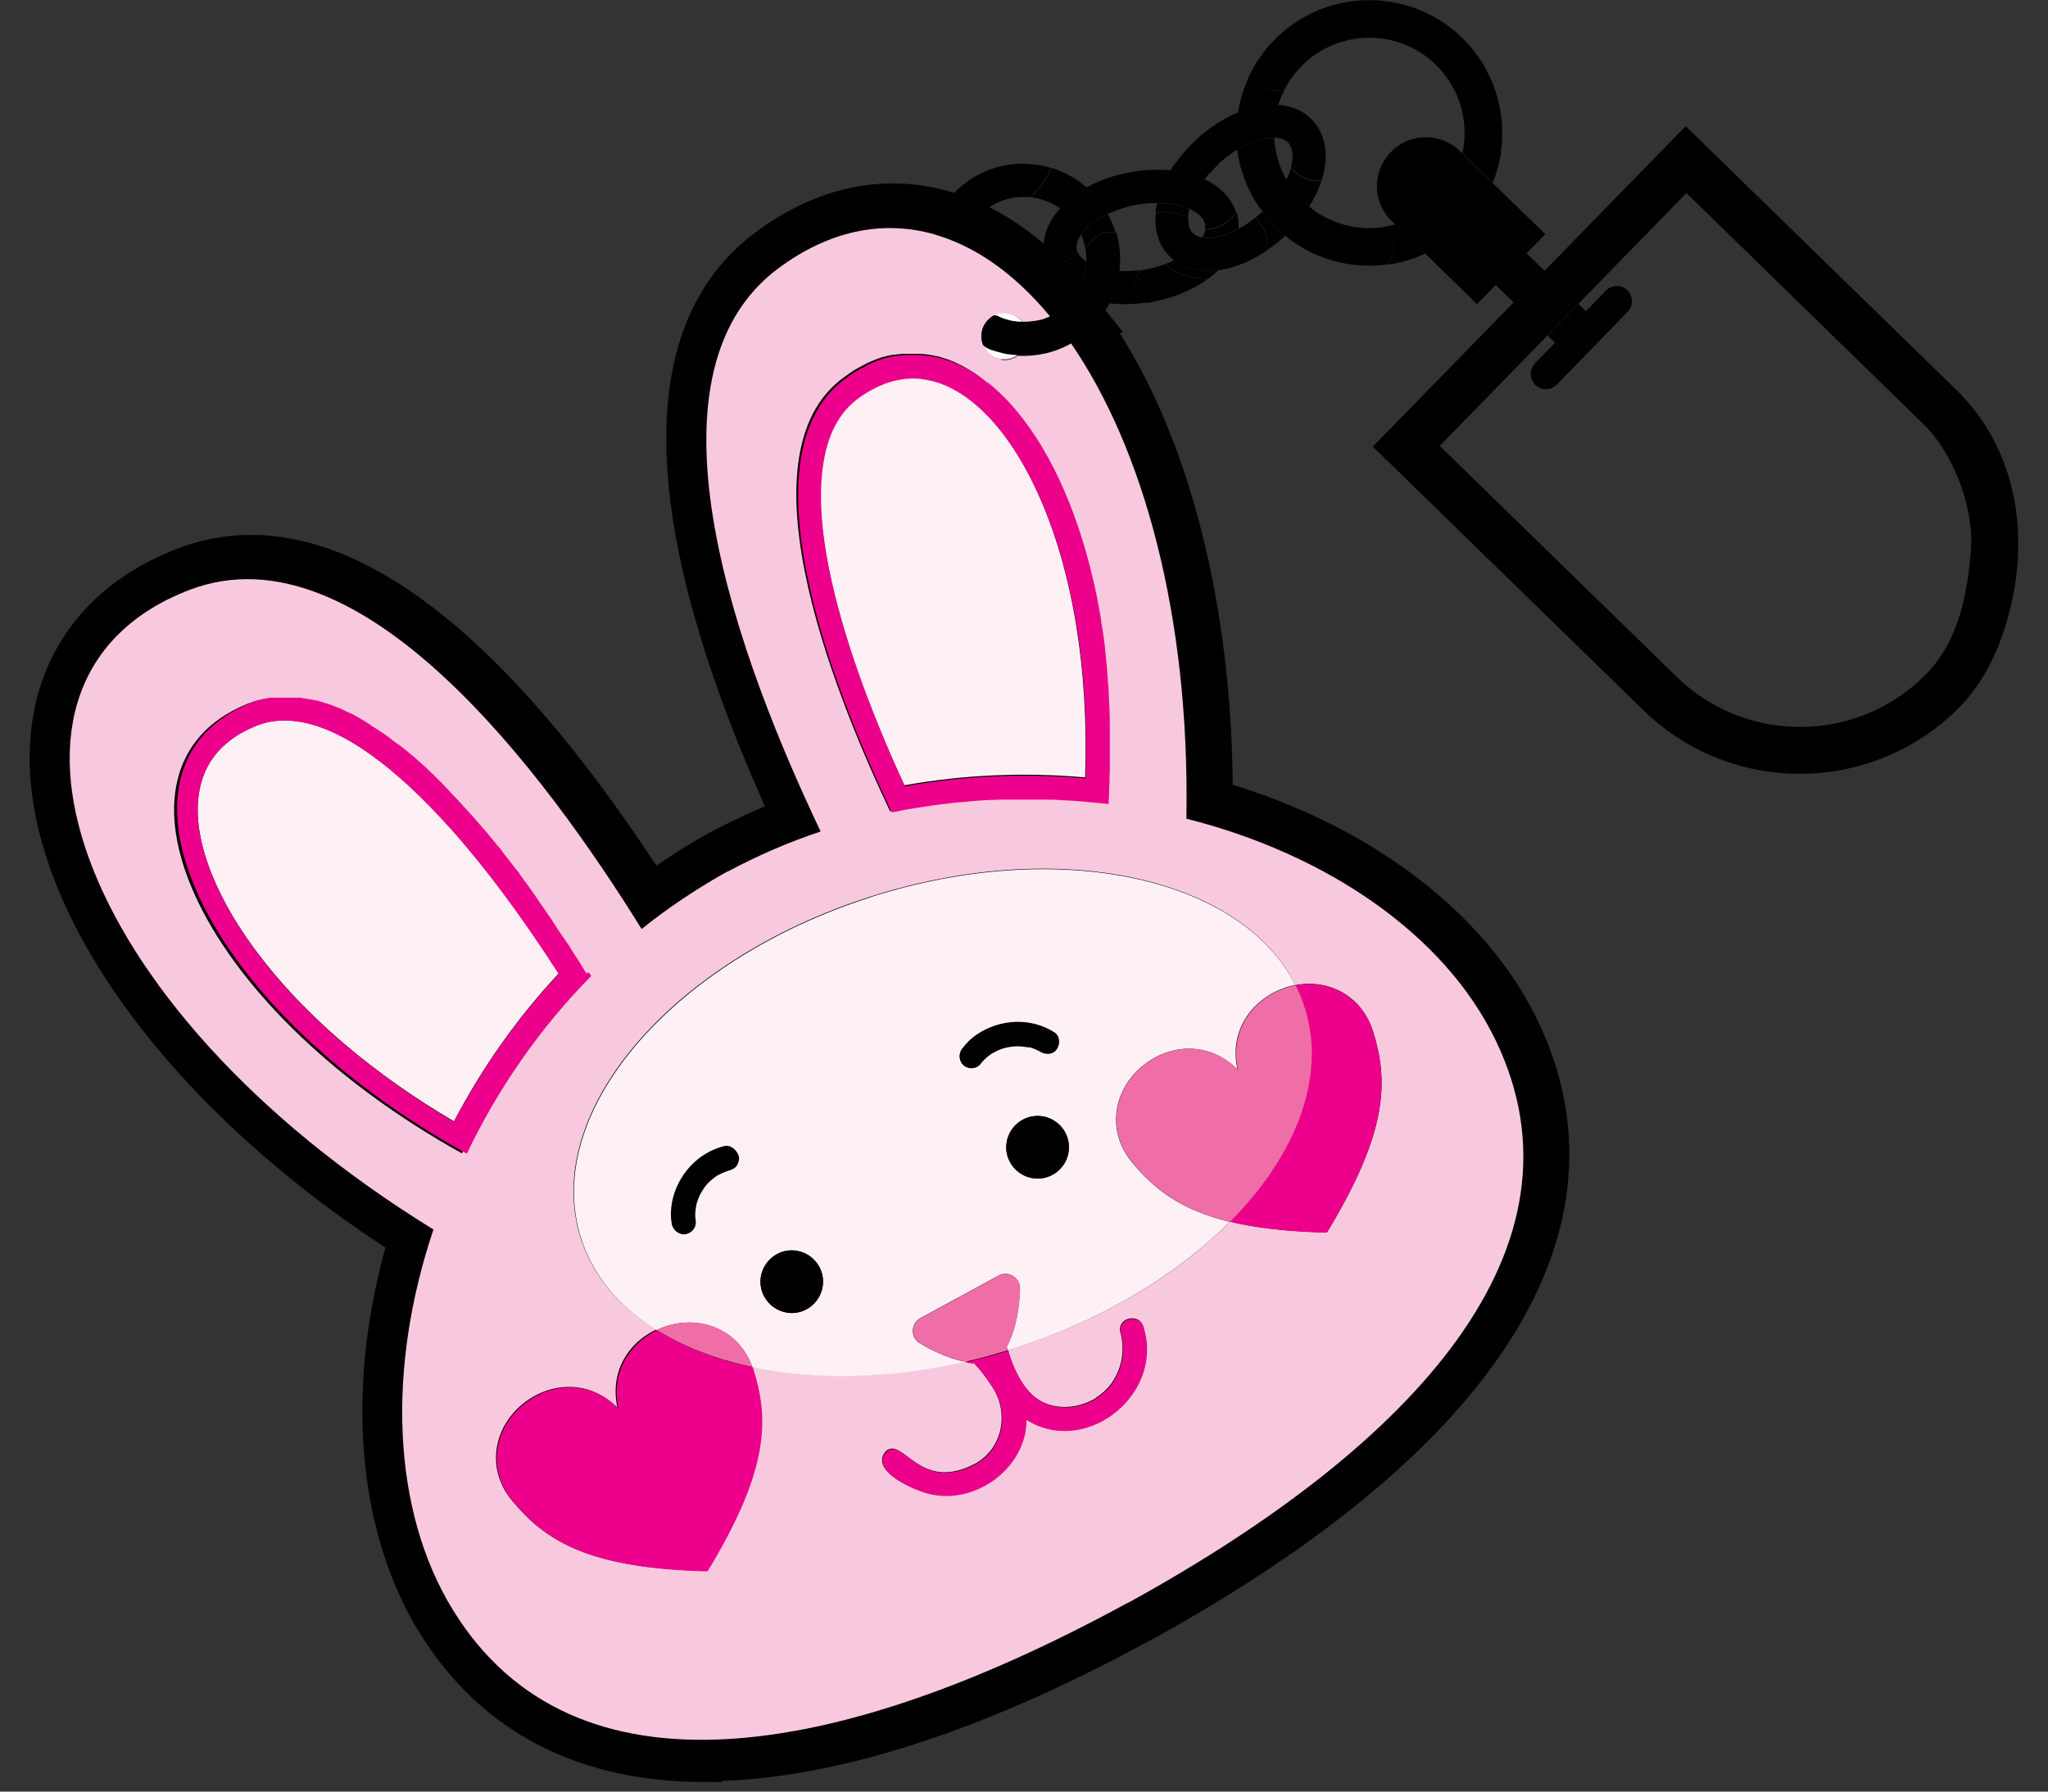 <svg width="48" height="42" viewBox="0 0 48 42" fill="none" xmlns="http://www.w3.org/2000/svg">
<rect x="0" y="0" width="48" height="42" fill="#333333" stroke="none"/>
<g clip-path="url(#clip0_12215_734)">
<path d="M35.133 24.383C33.941 21.9 31.18 20.014 27.881 19.18C27.968 14.394 26.857 10.476 25.178 8.039C25.172 8.039 25.167 8.045 25.161 8.051C25.022 7.86 24.837 7.622 24.675 7.431C24.686 7.431 24.698 7.42 24.704 7.42C24.073 6.656 23.378 6.083 22.643 5.736C22.406 5.62 22.157 5.533 21.914 5.464C20.756 5.157 19.529 5.388 18.337 6.268C14.876 8.82 17.469 15.604 19.315 19.481C18.58 19.724 17.857 20.037 17.162 20.407C17.151 20.413 17.139 20.419 17.122 20.425C17.099 20.436 17.07 20.453 17.047 20.465C16.364 20.853 15.715 21.287 15.119 21.767C12.856 18.121 8.539 12.287 4.528 13.815C-0.826 15.858 1.669 23.533 10.24 28.811C9.152 32.046 9.251 35.391 10.703 37.741C13.522 42.308 19.692 41.266 26.428 37.608C26.446 37.596 26.463 37.585 26.486 37.579C26.503 37.568 26.521 37.556 26.544 37.55C33.258 33.852 37.465 29.222 35.139 24.383H35.133ZM26.023 16.165C26.023 16.165 26.023 16.182 26.023 16.188C26.023 16.252 26.029 16.321 26.035 16.385C26.012 16.24 25.994 16.096 25.971 15.945C25.983 15.951 25.994 15.962 26.006 15.968C26.006 16.032 26.017 16.101 26.023 16.165Z" fill="black"/>
<path d="M16.52 41.486C13.655 41.486 11.461 40.363 10.078 38.123C8.643 35.796 8.388 32.468 9.372 29.123C4.007 25.668 0.662 20.934 1.009 17.23C1.188 15.32 2.346 13.867 4.262 13.132C8.301 11.587 12.422 16.24 15.304 20.702C15.75 20.384 16.207 20.089 16.682 19.823L16.757 19.782C16.757 19.782 16.798 19.759 16.821 19.747C17.301 19.493 17.805 19.261 18.314 19.053C16.109 14.214 14.419 8.236 17.897 5.666C19.228 4.682 20.675 4.364 22.093 4.746C22.377 4.821 22.666 4.931 22.95 5.064C23.777 5.458 24.559 6.089 25.259 6.945L25.369 7.078L25.387 7.067L25.52 7.258L25.855 7.669L25.815 7.686C27.591 10.302 28.599 14.255 28.604 18.613C31.938 19.585 34.595 21.594 35.781 24.053C38.038 28.753 34.878 33.765 26.88 38.169L26.758 38.233C22.788 40.392 19.327 41.468 16.514 41.468L16.52 41.486ZM5.888 14.29C5.518 14.29 5.147 14.353 4.783 14.492C3.365 15.03 2.583 16.003 2.456 17.369C2.103 21.131 6.438 25.622 10.617 28.197L11.108 28.498L10.923 29.048C9.876 32.162 10.026 35.276 11.317 37.365C12.926 39.969 16.786 42.018 26.075 36.971L26.185 36.913C35.44 31.814 35.798 27.456 34.473 24.701C33.408 22.491 30.879 20.691 27.701 19.886L27.14 19.747L27.152 19.169C27.227 15.054 26.382 11.326 24.825 8.832L24.565 8.479C24.455 8.328 24.298 8.126 24.102 7.889L23.708 7.402C23.268 6.957 22.805 6.615 22.325 6.39C22.122 6.297 21.92 6.216 21.717 6.164C20.727 5.898 19.732 6.135 18.76 6.853C15.756 9.069 18.221 15.522 19.963 19.169L20.317 19.909L19.535 20.17C18.829 20.407 18.14 20.702 17.492 21.049L17.382 21.107C16.751 21.46 16.132 21.877 15.565 22.34L14.928 22.855L14.494 22.161C12.584 19.087 9.094 14.307 5.882 14.307L5.888 14.29ZM25.612 16.576L25.583 16.553L25.647 16.454L25.323 16.489L25.033 14.463L26.712 15.557L26.77 16.344L25.699 16.448L25.618 16.57L25.612 16.576Z" fill="black" stroke="black" stroke-width="0.579" stroke-miterlimit="10"/>
<path d="M36.995 7.124L36.272 7.866L36.446 8.036L37.169 7.294L36.995 7.124Z" fill="black"/>
<path d="M35.778 5.937L35.055 6.679L35.482 7.095L36.205 6.353L35.778 5.937Z" fill="black"/>
<path d="M35.978 8.52C35.839 8.658 35.845 8.884 35.984 9.023C36.123 9.162 36.348 9.156 36.487 9.017L38.148 7.31C38.287 7.171 38.281 6.945 38.142 6.806C38.004 6.668 37.778 6.673 37.639 6.812L37.17 7.293L36.447 8.033L35.978 8.514V8.52Z" fill="black"/>
<path d="M23.482 8.421C23.291 8.398 23.135 8.282 23.054 8.126C23.054 8.126 23.043 8.126 23.037 8.12C23.037 8.12 23.048 8.12 23.054 8.126C23.077 8.138 23.1 8.149 23.129 8.161C23.1 8.138 23.066 8.114 23.037 8.086C23.008 8.005 22.99 7.918 23.002 7.825C23.019 7.64 23.135 7.484 23.286 7.403C23.303 7.403 23.32 7.403 23.338 7.403C23.332 7.403 23.32 7.391 23.314 7.391C23.401 7.351 23.5 7.333 23.604 7.345C23.76 7.362 23.893 7.443 23.98 7.559C24.009 7.559 24.032 7.559 24.055 7.559H24.067C24.09 7.559 24.119 7.559 24.142 7.559C24.171 7.559 24.194 7.553 24.217 7.547C24.217 7.547 24.229 7.547 24.235 7.547C24.258 7.547 24.281 7.542 24.304 7.536C24.327 7.536 24.351 7.524 24.38 7.518C24.38 7.518 24.391 7.518 24.397 7.518C24.42 7.513 24.443 7.507 24.466 7.495C24.489 7.484 24.513 7.478 24.536 7.466C24.536 7.466 24.547 7.466 24.553 7.46C24.576 7.449 24.599 7.443 24.622 7.432C23.992 6.668 23.297 6.095 22.562 5.747C22.325 5.632 22.076 5.545 21.833 5.475C20.675 5.169 19.448 5.4 18.256 6.28C14.795 8.832 17.388 15.615 19.234 19.493C18.499 19.736 17.776 20.049 17.081 20.419C17.07 20.425 17.058 20.43 17.041 20.436C17.018 20.448 16.989 20.465 16.965 20.477C16.283 20.865 15.634 21.299 15.038 21.779C12.775 18.133 8.458 12.299 4.447 13.827C-0.907 15.87 1.588 23.544 10.159 28.823C9.071 32.058 9.17 35.403 10.622 37.753C13.441 42.319 19.61 41.278 26.347 37.62C26.365 37.608 26.388 37.597 26.405 37.591C26.422 37.579 26.44 37.573 26.463 37.562C33.177 33.864 37.384 29.233 35.058 24.395C33.865 21.912 31.105 20.025 27.806 19.192C27.892 14.406 26.781 10.487 25.103 8.051C24.721 8.271 24.281 8.363 23.853 8.34C23.749 8.415 23.616 8.45 23.482 8.439V8.421ZM10.871 27.063C4.464 23.515 2.201 17.982 5.772 16.512C5.795 16.501 5.819 16.495 5.842 16.483C5.848 16.483 5.859 16.483 5.865 16.478C5.882 16.478 5.894 16.466 5.911 16.46C5.923 16.46 5.929 16.454 5.94 16.449C5.952 16.449 5.969 16.437 5.981 16.437C5.992 16.437 6.004 16.431 6.015 16.425C6.027 16.425 6.044 16.42 6.056 16.414C6.067 16.414 6.079 16.414 6.091 16.408C6.102 16.408 6.114 16.402 6.131 16.397C6.143 16.397 6.154 16.397 6.166 16.391C6.177 16.391 6.189 16.391 6.206 16.385C6.218 16.385 6.23 16.385 6.241 16.379C6.253 16.379 6.264 16.379 6.276 16.373C6.287 16.373 6.299 16.373 6.311 16.373C6.322 16.373 6.334 16.373 6.345 16.373C6.357 16.373 6.368 16.373 6.38 16.373C6.392 16.373 6.403 16.373 6.415 16.373C6.426 16.373 6.438 16.373 6.449 16.373C6.461 16.373 6.473 16.373 6.484 16.373C6.496 16.373 6.507 16.373 6.519 16.373C6.53 16.373 6.542 16.373 6.559 16.373C6.571 16.373 6.583 16.373 6.594 16.373C6.606 16.373 6.617 16.373 6.635 16.373C6.646 16.373 6.658 16.373 6.669 16.373C6.681 16.373 6.693 16.373 6.71 16.373C6.721 16.373 6.733 16.373 6.745 16.373C6.756 16.373 6.768 16.373 6.785 16.373C6.797 16.373 6.808 16.373 6.82 16.373C6.831 16.373 6.843 16.373 6.86 16.373C6.872 16.373 6.884 16.373 6.895 16.373C6.907 16.373 6.918 16.373 6.936 16.373C6.941 16.373 6.947 16.373 6.953 16.373C6.953 16.373 6.959 16.373 6.965 16.373C6.999 16.373 7.04 16.385 7.074 16.391C7.08 16.391 7.086 16.391 7.092 16.391C7.132 16.397 7.167 16.402 7.208 16.414C7.248 16.42 7.283 16.431 7.323 16.437C7.323 16.437 7.335 16.437 7.341 16.437C7.375 16.449 7.416 16.454 7.451 16.466C7.456 16.466 7.462 16.466 7.474 16.472C7.509 16.483 7.549 16.495 7.584 16.506C7.59 16.506 7.595 16.506 7.601 16.512C7.642 16.524 7.676 16.541 7.717 16.553C7.757 16.57 7.798 16.582 7.833 16.599C7.833 16.599 7.844 16.599 7.85 16.605C7.885 16.622 7.925 16.634 7.96 16.651C7.966 16.651 7.972 16.657 7.983 16.663C8.018 16.68 8.058 16.698 8.093 16.715C8.093 16.715 8.105 16.715 8.11 16.721C8.151 16.738 8.186 16.761 8.226 16.779C8.267 16.802 8.307 16.819 8.342 16.842C8.342 16.842 8.354 16.848 8.359 16.854C8.394 16.877 8.435 16.894 8.469 16.918C8.475 16.918 8.481 16.923 8.487 16.929C8.521 16.952 8.562 16.975 8.597 16.998C8.597 16.998 8.608 17.004 8.608 17.01C8.649 17.033 8.683 17.056 8.724 17.085C8.764 17.108 8.799 17.137 8.84 17.16C8.846 17.16 8.851 17.166 8.857 17.172C8.892 17.195 8.932 17.224 8.967 17.247C8.973 17.247 8.979 17.259 8.984 17.259C9.019 17.288 9.06 17.311 9.094 17.34C9.094 17.34 9.1 17.346 9.106 17.352C9.146 17.381 9.181 17.409 9.222 17.438C9.222 17.438 9.222 17.438 9.227 17.438C9.268 17.467 9.303 17.496 9.343 17.525C9.349 17.525 9.355 17.537 9.361 17.537C9.395 17.566 9.436 17.595 9.471 17.623C9.476 17.623 9.482 17.635 9.488 17.641C9.523 17.67 9.563 17.705 9.598 17.733C9.598 17.733 9.604 17.733 9.609 17.739C9.644 17.774 9.685 17.803 9.719 17.838C9.719 17.838 9.719 17.838 9.725 17.843C9.76 17.878 9.8 17.907 9.835 17.942C9.835 17.942 9.847 17.953 9.853 17.959C9.887 17.994 9.922 18.023 9.963 18.058C9.963 18.058 9.974 18.069 9.98 18.075C10.015 18.11 10.055 18.144 10.09 18.179C10.125 18.214 10.165 18.249 10.2 18.289L10.211 18.301C10.246 18.335 10.287 18.37 10.321 18.411C10.321 18.411 10.333 18.422 10.339 18.428C10.373 18.463 10.408 18.497 10.443 18.538C10.443 18.538 10.454 18.55 10.454 18.555C10.489 18.596 10.53 18.631 10.564 18.671C10.599 18.712 10.64 18.746 10.674 18.787C10.674 18.787 10.68 18.793 10.686 18.798C10.721 18.839 10.755 18.874 10.79 18.914C10.79 18.914 10.802 18.926 10.807 18.931C10.842 18.972 10.877 19.007 10.912 19.047C10.912 19.047 10.918 19.059 10.923 19.059C10.993 19.14 11.062 19.221 11.137 19.302C11.137 19.302 11.143 19.308 11.149 19.314C11.184 19.354 11.218 19.389 11.247 19.429C11.247 19.435 11.259 19.441 11.265 19.447C11.3 19.487 11.328 19.528 11.363 19.562C11.363 19.562 11.369 19.574 11.375 19.574C11.444 19.655 11.508 19.736 11.577 19.823C11.577 19.823 11.583 19.834 11.589 19.834C11.624 19.875 11.652 19.915 11.687 19.956C11.687 19.962 11.699 19.968 11.699 19.973C11.728 20.014 11.762 20.054 11.791 20.095C11.791 20.095 11.797 20.101 11.803 20.106C11.867 20.188 11.93 20.274 11.994 20.355C11.994 20.355 12 20.367 12.005 20.373C12.034 20.413 12.063 20.454 12.098 20.488C12.098 20.488 12.104 20.5 12.11 20.506C12.139 20.546 12.168 20.587 12.197 20.627C12.197 20.627 12.197 20.633 12.202 20.639C12.231 20.679 12.26 20.72 12.295 20.76C12.324 20.801 12.353 20.841 12.382 20.882C12.382 20.882 12.387 20.893 12.393 20.899C12.422 20.94 12.451 20.975 12.474 21.015L12.486 21.032C12.515 21.073 12.544 21.108 12.567 21.148C12.596 21.195 12.625 21.235 12.648 21.276C12.677 21.316 12.7 21.351 12.729 21.391C12.729 21.391 12.735 21.403 12.741 21.409C12.764 21.443 12.793 21.484 12.816 21.519C12.816 21.519 12.822 21.53 12.827 21.536C12.851 21.571 12.88 21.611 12.903 21.646C12.903 21.646 12.903 21.646 12.903 21.652C12.926 21.686 12.955 21.727 12.978 21.762C12.978 21.762 12.978 21.762 12.978 21.767C13.001 21.802 13.024 21.837 13.047 21.872C13.047 21.872 13.053 21.883 13.059 21.889C13.082 21.924 13.105 21.959 13.128 21.993L13.14 22.005C13.163 22.04 13.186 22.074 13.209 22.109C13.232 22.144 13.256 22.178 13.279 22.213V22.225C13.308 22.259 13.325 22.288 13.348 22.323L13.36 22.34C13.383 22.369 13.4 22.404 13.418 22.433C13.418 22.433 13.418 22.439 13.424 22.445C13.447 22.474 13.464 22.508 13.481 22.537C13.499 22.566 13.522 22.601 13.539 22.63C13.539 22.63 13.539 22.636 13.545 22.641C13.562 22.67 13.58 22.699 13.597 22.728C13.597 22.728 13.603 22.74 13.609 22.746C13.626 22.774 13.643 22.798 13.661 22.827C13.661 22.827 13.661 22.832 13.667 22.838C13.684 22.867 13.701 22.896 13.719 22.919C12.498 24.158 11.519 25.587 10.802 27.086L10.871 27.063ZM30.364 23.093C30.792 23.012 31.255 23.093 31.625 23.371C31.886 23.567 32.071 23.845 32.175 24.158C32.534 25.304 32.563 26.484 31.099 28.892C30.155 28.869 29.421 28.782 28.83 28.637C27.603 29.876 25.855 30.941 23.789 31.601C23.737 31.618 23.679 31.635 23.627 31.653C23.627 31.664 23.627 31.682 23.633 31.693C23.743 32.052 23.899 32.405 24.165 32.671C24.183 32.689 24.217 32.718 24.165 32.671C24.165 32.671 24.165 32.671 24.16 32.666C24.559 33.077 25.224 33.065 25.693 32.77C25.693 32.77 25.688 32.77 25.682 32.77C25.624 32.799 25.664 32.781 25.682 32.77C25.78 32.706 25.884 32.625 25.954 32.544C25.954 32.544 25.954 32.544 25.93 32.573C26.272 32.22 26.393 31.687 26.255 31.219C26.191 30.866 26.747 30.773 26.799 31.132C27.256 32.642 25.537 34.066 24.165 33.343C24.125 33.319 24.084 33.296 24.044 33.273C24.044 33.308 24.044 33.349 24.044 33.383C23.974 34.437 22.846 35.247 21.816 35.021C21.457 34.952 20.346 34.477 20.768 34.014C21.173 33.678 21.555 35.004 22.863 34.309C22.915 34.275 22.892 34.292 22.875 34.303C22.875 34.303 22.869 34.303 22.863 34.309C22.863 34.309 22.857 34.309 22.852 34.315C23.523 33.945 23.662 33.077 23.228 32.469C23.118 32.301 22.996 32.139 22.863 31.994C22.852 31.977 22.84 31.965 22.828 31.948C22.753 31.942 22.684 31.93 22.608 31.913C20.814 32.324 19.09 32.347 17.625 32.041C17.631 32.058 17.637 32.075 17.643 32.093C18.002 33.239 18.03 34.419 16.566 36.827C13.748 36.763 12.77 36.103 12 35.177C11.791 34.928 11.652 34.616 11.629 34.292C11.525 32.909 13.325 31.855 14.471 33.001C14.286 32.145 14.737 31.473 15.374 31.172C14.512 30.634 13.892 29.911 13.609 29.019C12.677 26.097 15.715 22.52 20.398 21.021C24.796 19.614 29.073 20.546 30.352 23.081L30.364 23.093ZM23.141 34.107C23.141 34.107 23.181 34.066 23.152 34.095C23.152 34.095 23.147 34.101 23.141 34.107ZM25.363 12.768C25.421 12.964 25.479 13.173 25.531 13.381C25.531 13.381 25.531 13.387 25.531 13.393C25.566 13.532 25.595 13.671 25.63 13.809C25.63 13.809 25.63 13.815 25.63 13.821C25.647 13.89 25.659 13.96 25.676 14.035C25.676 14.035 25.676 14.041 25.676 14.047C25.705 14.191 25.728 14.336 25.757 14.481C25.757 14.487 25.757 14.498 25.757 14.504C25.768 14.579 25.78 14.649 25.792 14.724C25.803 14.799 25.815 14.869 25.826 14.944C25.826 14.95 25.826 14.956 25.826 14.961C25.838 15.037 25.844 15.106 25.855 15.181C25.855 15.193 25.855 15.198 25.855 15.21C25.873 15.361 25.89 15.505 25.902 15.662C25.902 15.673 25.902 15.685 25.902 15.696C25.907 15.771 25.913 15.847 25.919 15.922C25.919 15.928 25.919 15.939 25.919 15.945C25.925 16.015 25.93 16.09 25.936 16.159C25.936 16.165 25.936 16.177 25.936 16.182C25.936 16.258 25.948 16.333 25.948 16.408C25.948 16.42 25.948 16.437 25.948 16.449C25.948 16.524 25.954 16.605 25.959 16.68C25.959 16.68 25.959 16.686 25.959 16.692C25.959 16.767 25.959 16.842 25.965 16.918C25.965 16.929 25.965 16.946 25.965 16.958C25.965 17.033 25.965 17.108 25.965 17.189C25.965 17.201 25.965 17.218 25.965 17.23C25.965 17.305 25.965 17.381 25.965 17.456C25.965 17.462 25.965 17.467 25.965 17.473C25.965 17.554 25.965 17.629 25.965 17.71C25.965 17.728 25.965 17.745 25.965 17.762C25.965 17.843 25.965 17.919 25.965 18C25.965 18.011 25.965 18.023 25.965 18.029C25.965 18.104 25.965 18.173 25.959 18.249C25.959 18.26 25.959 18.277 25.959 18.289C25.959 18.37 25.954 18.445 25.948 18.526C25.948 18.544 25.948 18.561 25.948 18.578C25.948 18.66 25.936 18.741 25.936 18.827C25.844 18.816 25.745 18.804 25.653 18.793C25.606 18.793 25.566 18.787 25.52 18.781C25.462 18.781 25.404 18.77 25.346 18.764C25.3 18.764 25.253 18.758 25.207 18.752C25.149 18.752 25.097 18.741 25.039 18.741C24.993 18.741 24.947 18.735 24.9 18.735C24.843 18.735 24.79 18.729 24.733 18.723C24.686 18.723 24.64 18.723 24.588 18.717C24.536 18.717 24.478 18.717 24.426 18.717C24.38 18.717 24.327 18.717 24.281 18.717C24.229 18.717 24.171 18.717 24.119 18.717C24.073 18.717 24.021 18.717 23.974 18.717C23.922 18.717 23.864 18.717 23.812 18.717C23.766 18.717 23.714 18.717 23.668 18.717C23.616 18.717 23.558 18.717 23.506 18.717C23.459 18.717 23.407 18.717 23.361 18.717C23.303 18.717 23.251 18.717 23.193 18.723C23.147 18.723 23.095 18.723 23.048 18.729C22.99 18.729 22.938 18.735 22.881 18.741C22.834 18.741 22.782 18.746 22.736 18.752C22.678 18.752 22.626 18.764 22.568 18.77C22.522 18.77 22.475 18.781 22.423 18.781C22.365 18.787 22.308 18.793 22.25 18.798C22.203 18.798 22.157 18.81 22.111 18.816C22.053 18.822 21.995 18.833 21.931 18.839C21.885 18.845 21.839 18.851 21.798 18.856C21.735 18.868 21.677 18.874 21.613 18.885C21.573 18.891 21.526 18.897 21.486 18.903C21.416 18.914 21.347 18.926 21.277 18.937C21.243 18.943 21.208 18.949 21.173 18.955C21.069 18.972 20.965 18.995 20.861 19.018C19.784 16.744 17.162 10.673 19.813 8.821C19.848 8.797 19.883 8.774 19.911 8.751C19.917 8.751 19.929 8.74 19.935 8.734C19.969 8.711 20.004 8.693 20.033 8.67C20.033 8.67 20.039 8.67 20.044 8.664C20.073 8.647 20.108 8.63 20.137 8.612C20.143 8.612 20.154 8.601 20.16 8.601C20.195 8.583 20.224 8.566 20.259 8.549C20.265 8.549 20.27 8.543 20.276 8.537C20.305 8.525 20.334 8.508 20.357 8.496C20.369 8.496 20.374 8.491 20.386 8.485C20.421 8.473 20.45 8.456 20.484 8.444C20.49 8.444 20.502 8.439 20.508 8.433C20.537 8.421 20.56 8.415 20.589 8.404C20.6 8.404 20.606 8.398 20.617 8.392C20.646 8.381 20.681 8.375 20.71 8.363C20.722 8.363 20.727 8.363 20.739 8.358C20.762 8.352 20.791 8.346 20.814 8.34C20.826 8.34 20.832 8.34 20.843 8.334C20.872 8.329 20.907 8.323 20.936 8.317C20.947 8.317 20.953 8.317 20.965 8.317C20.988 8.317 21.017 8.305 21.04 8.305C21.046 8.305 21.057 8.305 21.063 8.305C21.092 8.305 21.127 8.3 21.156 8.294C21.167 8.294 21.173 8.294 21.185 8.294C21.214 8.294 21.243 8.294 21.266 8.294C21.266 8.294 21.277 8.294 21.283 8.294C21.318 8.294 21.347 8.294 21.381 8.294C21.393 8.294 21.399 8.294 21.41 8.294C21.439 8.294 21.474 8.294 21.503 8.294C21.538 8.294 21.567 8.294 21.601 8.3C21.601 8.3 21.607 8.3 21.613 8.3C21.613 8.3 21.619 8.3 21.625 8.3C21.659 8.3 21.694 8.305 21.729 8.311C21.729 8.311 21.735 8.311 21.74 8.311C21.775 8.311 21.804 8.323 21.839 8.329H21.85C21.885 8.334 21.92 8.346 21.954 8.352C21.954 8.352 21.966 8.352 21.972 8.352C22.041 8.369 22.116 8.392 22.186 8.421C22.186 8.421 22.192 8.421 22.198 8.421C22.232 8.433 22.267 8.45 22.308 8.462C22.383 8.491 22.452 8.525 22.527 8.566C22.527 8.566 22.527 8.566 22.533 8.566C22.608 8.606 22.678 8.647 22.753 8.693C22.788 8.716 22.828 8.74 22.863 8.763C22.938 8.815 23.008 8.867 23.077 8.925C24.009 9.666 24.808 10.991 25.323 12.739L25.363 12.768Z" fill="#F8C9DE"/>
<path d="M20.409 21.032C15.727 22.531 12.688 26.108 13.62 29.03C13.904 29.922 14.529 30.651 15.385 31.183C15.924 30.923 16.595 30.929 17.104 31.317C17.353 31.502 17.533 31.762 17.631 32.052C19.095 32.358 20.826 32.335 22.614 31.924C22.221 31.843 21.838 31.658 21.561 31.49C21.335 31.357 21.341 31.027 21.572 30.9L22.423 30.437L22.469 30.414L22.533 30.379L23.401 29.904C23.633 29.777 23.91 29.951 23.905 30.211C23.893 30.61 23.824 31.149 23.592 31.577C23.604 31.6 23.615 31.629 23.621 31.658C23.673 31.641 23.731 31.623 23.783 31.606C25.849 30.946 27.597 29.875 28.824 28.643C27.649 28.359 27.042 27.861 26.532 27.248C26.324 26.999 26.185 26.686 26.162 26.362C26.058 24.979 27.858 23.926 29.004 25.072C28.772 24.024 29.513 23.254 30.358 23.092C29.079 20.557 24.796 19.626 20.403 21.032H20.409ZM17.255 27.317C17.209 27.375 17.145 27.41 17.075 27.427C17.064 27.427 17.052 27.433 17.041 27.439C16.971 27.462 16.902 27.491 16.838 27.526C16.838 27.526 16.832 27.526 16.826 27.532C16.815 27.537 16.797 27.549 16.786 27.555C16.751 27.578 16.716 27.601 16.688 27.63C16.659 27.653 16.63 27.682 16.601 27.705C16.601 27.705 16.595 27.711 16.589 27.717C16.578 27.734 16.56 27.746 16.549 27.763C16.502 27.815 16.462 27.879 16.427 27.937C16.381 28.029 16.34 28.122 16.311 28.22C16.294 28.307 16.282 28.394 16.282 28.481C16.282 28.521 16.288 28.562 16.294 28.602C16.317 28.753 16.213 28.892 16.062 28.921C15.918 28.949 15.767 28.834 15.744 28.689C15.715 28.521 15.721 28.348 15.75 28.18C15.877 27.549 16.346 27.022 16.977 26.866C17.127 26.831 17.266 26.959 17.295 27.097C17.307 27.167 17.284 27.254 17.243 27.306L17.255 27.317ZM18.91 30.692C18.557 30.888 18.111 30.755 17.915 30.402C17.718 30.049 17.851 29.603 18.204 29.407C18.557 29.21 19.003 29.343 19.199 29.696C19.396 30.049 19.263 30.495 18.91 30.692ZM23.523 24.562C23.465 24.58 23.413 24.603 23.361 24.626C23.332 24.638 23.303 24.655 23.274 24.672C23.268 24.672 23.262 24.678 23.251 24.684C23.251 24.684 23.245 24.684 23.239 24.69C23.181 24.73 23.129 24.771 23.083 24.817C23.083 24.817 23.071 24.829 23.066 24.834L23.054 24.846C23.031 24.869 23.013 24.898 22.99 24.921C22.898 25.043 22.73 25.066 22.602 24.979C22.481 24.898 22.458 24.707 22.545 24.591C22.643 24.458 22.77 24.331 22.915 24.238C23.453 23.885 24.159 23.851 24.709 24.198C24.842 24.279 24.848 24.47 24.767 24.586C24.68 24.719 24.501 24.719 24.379 24.643C24.373 24.643 24.362 24.632 24.35 24.626C24.275 24.586 24.194 24.557 24.113 24.534C24.02 24.51 23.922 24.505 23.824 24.505C23.72 24.505 23.621 24.528 23.517 24.551L23.523 24.562ZM24.669 27.537C24.316 27.734 23.87 27.601 23.673 27.248C23.476 26.895 23.61 26.449 23.963 26.252C24.316 26.056 24.761 26.189 24.958 26.542C25.155 26.895 25.022 27.34 24.669 27.537Z" fill="#FEF1F6"/>
<path d="M10.547 19.407C9.899 18.683 9.274 18.104 8.689 17.688C8.041 17.225 7.439 16.958 6.901 16.901C6.571 16.866 6.27 16.901 5.981 17.022C5.141 17.369 4.69 17.971 4.638 18.822C4.609 19.326 4.719 19.898 4.973 20.518C5.24 21.172 5.645 21.849 6.189 22.538C7.277 23.921 8.811 25.212 10.64 26.288C11.305 25.02 12.127 23.857 13.094 22.821C12.231 21.479 11.375 20.327 10.547 19.401V19.407Z" fill="#FEF1F6"/>
<path d="M13.742 22.815C13.742 22.815 13.742 22.81 13.736 22.804C13.719 22.775 13.701 22.752 13.684 22.723C13.684 22.723 13.678 22.711 13.672 22.706C13.655 22.677 13.638 22.648 13.62 22.619C13.62 22.619 13.62 22.613 13.614 22.607C13.597 22.578 13.574 22.549 13.557 22.515C13.539 22.485 13.516 22.451 13.493 22.422C13.493 22.422 13.493 22.416 13.487 22.41C13.47 22.381 13.447 22.347 13.429 22.318L13.418 22.3C13.395 22.266 13.377 22.237 13.354 22.202V22.19C13.325 22.156 13.302 22.121 13.279 22.086C13.256 22.052 13.232 22.017 13.209 21.982L13.198 21.97C13.175 21.936 13.152 21.901 13.128 21.866C13.128 21.866 13.123 21.855 13.117 21.849C13.094 21.814 13.07 21.779 13.047 21.745C13.047 21.745 13.047 21.745 13.047 21.739C13.024 21.704 12.995 21.664 12.972 21.629C12.972 21.629 12.972 21.629 12.972 21.623C12.949 21.588 12.92 21.548 12.897 21.513C12.897 21.513 12.891 21.502 12.885 21.496C12.862 21.461 12.833 21.421 12.81 21.386C12.81 21.386 12.804 21.374 12.798 21.369C12.77 21.328 12.746 21.293 12.717 21.253C12.688 21.212 12.665 21.177 12.636 21.137C12.607 21.091 12.579 21.05 12.555 21.015L12.544 20.998C12.515 20.958 12.486 20.923 12.463 20.882C12.463 20.882 12.457 20.871 12.451 20.865C12.422 20.825 12.393 20.784 12.364 20.744C12.335 20.703 12.306 20.662 12.272 20.622C12.272 20.622 12.272 20.616 12.266 20.61C12.237 20.57 12.208 20.529 12.179 20.489C12.179 20.489 12.173 20.477 12.168 20.471C12.139 20.431 12.11 20.39 12.075 20.356C12.075 20.356 12.069 20.344 12.063 20.338C12 20.257 11.936 20.176 11.872 20.09C11.872 20.09 11.867 20.084 11.861 20.078C11.832 20.037 11.797 19.997 11.768 19.956C11.768 19.956 11.757 19.945 11.757 19.939C11.728 19.898 11.693 19.858 11.658 19.817C11.658 19.817 11.652 19.806 11.647 19.806C11.577 19.725 11.514 19.644 11.444 19.557C11.444 19.557 11.438 19.545 11.433 19.545C11.398 19.505 11.369 19.464 11.334 19.43C11.334 19.424 11.323 19.418 11.317 19.412C11.282 19.372 11.247 19.331 11.218 19.297C11.218 19.297 11.213 19.291 11.207 19.285C11.137 19.204 11.068 19.123 10.993 19.042C10.993 19.042 10.987 19.03 10.981 19.03C10.946 18.99 10.912 18.955 10.877 18.915C10.877 18.915 10.865 18.903 10.86 18.897C10.825 18.857 10.79 18.822 10.755 18.782C10.755 18.782 10.75 18.776 10.744 18.77C10.709 18.729 10.669 18.695 10.634 18.654C10.599 18.614 10.559 18.579 10.524 18.538C10.524 18.538 10.512 18.527 10.512 18.521C10.478 18.486 10.443 18.452 10.408 18.411C10.408 18.411 10.397 18.399 10.391 18.394C10.356 18.359 10.321 18.324 10.281 18.284L10.269 18.272C10.235 18.237 10.194 18.203 10.159 18.162C10.125 18.128 10.084 18.093 10.049 18.058C10.049 18.058 10.038 18.046 10.032 18.041C9.997 18.006 9.963 17.971 9.922 17.942C9.922 17.942 9.91 17.931 9.905 17.925C9.87 17.89 9.829 17.855 9.795 17.826C9.795 17.826 9.795 17.826 9.789 17.821C9.754 17.786 9.714 17.757 9.679 17.722C9.679 17.722 9.673 17.722 9.667 17.716C9.633 17.682 9.592 17.653 9.557 17.624C9.552 17.624 9.546 17.612 9.54 17.607C9.505 17.578 9.465 17.549 9.43 17.52C9.424 17.52 9.418 17.508 9.413 17.508C9.372 17.479 9.337 17.45 9.297 17.421C9.297 17.421 9.297 17.421 9.291 17.421C9.251 17.392 9.216 17.363 9.175 17.335C9.175 17.335 9.17 17.329 9.164 17.323C9.129 17.294 9.089 17.265 9.054 17.242C9.048 17.242 9.042 17.23 9.036 17.23C9.002 17.201 8.961 17.178 8.927 17.155C8.921 17.155 8.915 17.149 8.909 17.144C8.869 17.115 8.834 17.091 8.793 17.068C8.753 17.045 8.718 17.022 8.678 16.993C8.678 16.993 8.666 16.987 8.666 16.982C8.631 16.958 8.591 16.935 8.556 16.912C8.55 16.912 8.545 16.906 8.539 16.901C8.504 16.877 8.464 16.86 8.429 16.837C8.423 16.837 8.417 16.831 8.411 16.825C8.371 16.802 8.33 16.785 8.296 16.762C8.255 16.738 8.215 16.721 8.18 16.704C8.18 16.704 8.168 16.704 8.163 16.698C8.128 16.681 8.087 16.663 8.053 16.646C8.047 16.646 8.041 16.64 8.029 16.634C7.995 16.617 7.954 16.599 7.919 16.588C7.919 16.588 7.908 16.588 7.902 16.582C7.862 16.565 7.827 16.553 7.786 16.536C7.746 16.518 7.705 16.507 7.671 16.495C7.665 16.495 7.659 16.495 7.653 16.49C7.619 16.478 7.578 16.466 7.543 16.455C7.537 16.455 7.532 16.455 7.52 16.449C7.485 16.438 7.445 16.426 7.41 16.42C7.41 16.42 7.399 16.42 7.393 16.42C7.352 16.409 7.318 16.403 7.277 16.397C7.237 16.391 7.202 16.385 7.161 16.374C7.156 16.374 7.15 16.374 7.144 16.374C7.109 16.374 7.069 16.362 7.034 16.356C7.034 16.356 7.028 16.356 7.022 16.356C7.017 16.356 7.011 16.356 7.005 16.356C6.993 16.356 6.982 16.356 6.965 16.356C6.953 16.356 6.941 16.356 6.93 16.356C6.918 16.356 6.907 16.356 6.889 16.356C6.878 16.356 6.866 16.356 6.855 16.356C6.843 16.356 6.831 16.356 6.814 16.356C6.802 16.356 6.791 16.356 6.779 16.356C6.768 16.356 6.756 16.356 6.739 16.356C6.727 16.356 6.716 16.356 6.704 16.356C6.692 16.356 6.681 16.356 6.664 16.356C6.652 16.356 6.64 16.356 6.629 16.356C6.617 16.356 6.606 16.356 6.588 16.356C6.577 16.356 6.565 16.356 6.554 16.356C6.542 16.356 6.53 16.356 6.519 16.356C6.507 16.356 6.496 16.356 6.484 16.356C6.473 16.356 6.461 16.356 6.449 16.356C6.438 16.356 6.426 16.356 6.415 16.356C6.403 16.356 6.392 16.356 6.38 16.356C6.368 16.356 6.357 16.356 6.345 16.356C6.334 16.356 6.322 16.356 6.311 16.362C6.299 16.362 6.287 16.362 6.276 16.368C6.264 16.368 6.253 16.368 6.235 16.374C6.224 16.374 6.212 16.374 6.201 16.38C6.189 16.38 6.177 16.385 6.16 16.391C6.148 16.391 6.137 16.391 6.125 16.397C6.114 16.397 6.096 16.403 6.085 16.409C6.073 16.409 6.062 16.414 6.05 16.42C6.038 16.42 6.021 16.432 6.01 16.432C5.998 16.432 5.992 16.438 5.981 16.443C5.963 16.443 5.952 16.455 5.934 16.461C5.929 16.461 5.917 16.461 5.911 16.466C5.888 16.478 5.865 16.484 5.842 16.495C2.271 17.96 4.534 23.498 10.941 27.046C11.658 25.547 12.636 24.118 13.858 22.879C13.84 22.85 13.823 22.827 13.806 22.798L13.742 22.815ZM6.189 22.543C5.651 21.86 5.24 21.183 4.974 20.523C4.725 19.904 4.609 19.331 4.638 18.828C4.69 17.977 5.141 17.375 5.981 17.028C6.27 16.906 6.571 16.866 6.901 16.906C7.439 16.964 8.041 17.23 8.689 17.693C9.274 18.11 9.899 18.689 10.547 19.412C11.375 20.338 12.231 21.484 13.094 22.833C12.127 23.869 11.305 25.032 10.64 26.3C8.811 25.217 7.277 23.927 6.189 22.549V22.543Z" fill="#EC008B"/>
<path d="M21.584 8.861C21.104 8.809 20.623 8.953 20.143 9.289C19.657 9.631 19.367 10.181 19.269 10.962C19.176 11.685 19.251 12.594 19.494 13.659C19.807 15.036 20.374 16.634 21.196 18.41C22.585 18.162 24.009 18.098 25.433 18.225C25.519 15.76 25.155 13.456 24.379 11.685C24.009 10.835 23.546 10.128 23.048 9.642C22.573 9.185 22.082 8.925 21.584 8.867V8.861Z" fill="#FEF1F6"/>
<path d="M23.118 8.959C23.048 8.901 22.973 8.849 22.904 8.797C22.869 8.774 22.828 8.751 22.794 8.727C22.724 8.681 22.649 8.641 22.574 8.6C22.574 8.6 22.574 8.6 22.568 8.6C22.493 8.56 22.423 8.531 22.348 8.496C22.313 8.479 22.278 8.467 22.238 8.455C22.238 8.455 22.232 8.455 22.226 8.455C22.157 8.432 22.082 8.409 22.012 8.386C22.012 8.386 22.001 8.386 21.995 8.386C21.96 8.374 21.925 8.369 21.891 8.363H21.879C21.844 8.357 21.815 8.351 21.781 8.345C21.781 8.345 21.775 8.345 21.769 8.345C21.734 8.345 21.7 8.334 21.665 8.334C21.665 8.334 21.659 8.334 21.653 8.334L21.624 8.612L21.596 8.889C22.093 8.942 22.585 9.202 23.06 9.665C23.563 10.151 24.02 10.857 24.391 11.708C25.166 13.479 25.531 15.783 25.444 18.248C24.015 18.121 22.591 18.184 21.208 18.433C20.392 16.656 19.819 15.059 19.506 13.682C19.263 12.617 19.188 11.708 19.28 10.985C19.379 10.203 19.668 9.653 20.154 9.312C20.635 8.976 21.115 8.832 21.596 8.884L21.624 8.606L21.653 8.328C21.653 8.328 21.648 8.328 21.642 8.328C21.607 8.328 21.578 8.322 21.543 8.322C21.515 8.322 21.48 8.322 21.451 8.322C21.439 8.322 21.433 8.322 21.422 8.322C21.387 8.322 21.358 8.322 21.323 8.322C21.323 8.322 21.312 8.322 21.306 8.322C21.277 8.322 21.248 8.322 21.225 8.322C21.213 8.322 21.208 8.322 21.196 8.322C21.167 8.322 21.133 8.328 21.104 8.334C21.098 8.334 21.086 8.334 21.08 8.334C21.057 8.334 21.028 8.34 21.005 8.345C20.994 8.345 20.988 8.345 20.976 8.345C20.947 8.351 20.913 8.357 20.884 8.363C20.872 8.363 20.866 8.363 20.855 8.369C20.831 8.374 20.803 8.38 20.779 8.386C20.768 8.386 20.762 8.386 20.75 8.392C20.722 8.403 20.687 8.409 20.658 8.421C20.646 8.421 20.64 8.426 20.629 8.432C20.6 8.444 20.577 8.45 20.548 8.461C20.542 8.461 20.531 8.467 20.525 8.473C20.49 8.484 20.461 8.496 20.426 8.513C20.415 8.513 20.409 8.519 20.398 8.525C20.369 8.536 20.34 8.548 20.316 8.565C20.311 8.565 20.305 8.571 20.299 8.577C20.264 8.594 20.235 8.612 20.201 8.629C20.195 8.629 20.183 8.641 20.177 8.641C20.149 8.658 20.114 8.675 20.085 8.693C20.085 8.693 20.079 8.693 20.073 8.698C20.039 8.716 20.004 8.739 19.975 8.762C19.969 8.762 19.958 8.774 19.952 8.779C19.917 8.803 19.882 8.826 19.853 8.849C17.203 10.707 19.83 16.772 20.901 19.047C21.005 19.024 21.109 19.006 21.213 18.983C21.248 18.977 21.283 18.971 21.318 18.966C21.387 18.954 21.457 18.942 21.526 18.931C21.567 18.925 21.613 18.919 21.653 18.914C21.717 18.902 21.775 18.896 21.839 18.885C21.885 18.879 21.931 18.873 21.972 18.867C22.03 18.861 22.087 18.85 22.151 18.844C22.197 18.844 22.244 18.833 22.29 18.827C22.348 18.821 22.406 18.815 22.464 18.809C22.51 18.809 22.556 18.798 22.608 18.798C22.666 18.798 22.718 18.786 22.776 18.78C22.823 18.78 22.875 18.775 22.921 18.769C22.979 18.769 23.031 18.763 23.089 18.757C23.135 18.757 23.187 18.757 23.233 18.752C23.291 18.752 23.343 18.752 23.401 18.746C23.448 18.746 23.5 18.746 23.546 18.746C23.598 18.746 23.656 18.746 23.708 18.746C23.754 18.746 23.806 18.746 23.853 18.746C23.905 18.746 23.963 18.746 24.015 18.746C24.061 18.746 24.113 18.746 24.159 18.746C24.212 18.746 24.269 18.746 24.322 18.746C24.368 18.746 24.42 18.746 24.466 18.746C24.524 18.746 24.576 18.746 24.628 18.746C24.674 18.746 24.721 18.746 24.773 18.752C24.831 18.752 24.883 18.757 24.941 18.763C24.987 18.763 25.033 18.763 25.08 18.769C25.137 18.769 25.19 18.775 25.247 18.78C25.294 18.78 25.34 18.786 25.386 18.792C25.444 18.792 25.502 18.804 25.56 18.809C25.606 18.809 25.647 18.815 25.693 18.821C25.705 18.821 25.71 18.821 25.722 18.821C25.809 18.833 25.896 18.838 25.983 18.85C25.983 18.769 25.994 18.688 25.994 18.601C25.994 18.584 25.994 18.566 25.994 18.549C25.994 18.468 26 18.393 26.006 18.312C26.006 18.3 26.006 18.283 26.006 18.271C26.006 18.196 26.006 18.121 26.011 18.051C26.011 18.04 26.011 18.028 26.011 18.022C26.011 17.941 26.011 17.866 26.011 17.785C26.011 17.768 26.011 17.75 26.011 17.733C26.011 17.652 26.011 17.577 26.011 17.496C26.011 17.49 26.011 17.484 26.011 17.478C26.011 17.403 26.011 17.328 26.011 17.253C26.011 17.241 26.011 17.224 26.011 17.212C26.011 17.137 26.011 17.062 26.011 16.98C26.011 16.969 26.011 16.952 26.011 16.94C26.011 16.865 26.011 16.79 26.006 16.714C26.006 16.714 26.006 16.709 26.006 16.703C26.006 16.628 26 16.547 25.994 16.471C25.994 16.46 25.994 16.442 25.994 16.431C25.994 16.355 25.983 16.28 25.983 16.205C25.983 16.199 25.983 16.188 25.983 16.182C25.983 16.107 25.971 16.037 25.965 15.968C25.965 15.962 25.965 15.95 25.965 15.944C25.959 15.869 25.954 15.794 25.948 15.719C25.948 15.707 25.948 15.696 25.948 15.684C25.93 15.534 25.919 15.383 25.901 15.233C25.901 15.221 25.901 15.215 25.901 15.204C25.89 15.129 25.884 15.059 25.872 14.984C25.872 14.978 25.872 14.972 25.872 14.966C25.861 14.891 25.849 14.822 25.838 14.746C25.826 14.671 25.815 14.602 25.803 14.527C25.803 14.521 25.803 14.509 25.803 14.503C25.78 14.359 25.751 14.214 25.722 14.069C25.722 14.069 25.722 14.064 25.722 14.058C25.71 13.988 25.693 13.913 25.676 13.844C25.676 13.844 25.676 13.838 25.676 13.832C25.647 13.693 25.612 13.549 25.577 13.415C25.577 13.415 25.577 13.41 25.577 13.404C25.525 13.195 25.467 12.987 25.41 12.79C24.889 11.042 24.09 9.717 23.164 8.976L23.118 8.959Z" fill="#EC008B"/>
<path d="M23.28 24.661C23.28 24.661 23.263 24.667 23.251 24.678C23.263 24.673 23.274 24.661 23.28 24.661Z" fill="#FFC0C0"/>
<path d="M18.204 29.401C17.851 29.598 17.718 30.043 17.914 30.396C18.111 30.749 18.557 30.882 18.91 30.686C19.263 30.489 19.396 30.043 19.199 29.69C19.003 29.337 18.557 29.204 18.204 29.401Z" fill="black"/>
<path d="M14.488 33.013C13.342 31.866 11.542 32.92 11.646 34.303C11.67 34.627 11.809 34.94 12.017 35.189C12.787 36.109 13.765 36.769 16.583 36.838C18.047 34.43 18.019 33.25 17.66 32.104C17.66 32.087 17.648 32.069 17.642 32.052C16.792 31.872 16.028 31.577 15.397 31.184C14.766 31.49 14.309 32.156 14.494 33.013H14.488Z" fill="#EC008B"/>
<path d="M17.11 31.311C16.601 30.929 15.929 30.923 15.391 31.178C16.022 31.572 16.786 31.867 17.637 32.046C17.532 31.757 17.353 31.496 17.11 31.311Z" fill="#EF6EA7"/>
<path d="M22.84 31.959C22.84 31.959 22.857 31.994 22.875 32.006C23.008 32.156 23.129 32.312 23.239 32.48C23.673 33.088 23.534 33.956 22.863 34.327C22.863 34.327 22.869 34.327 22.875 34.321C21.567 35.015 21.185 33.69 20.779 34.026C20.357 34.494 21.468 34.963 21.827 35.033C22.857 35.258 23.986 34.454 24.055 33.395C24.055 33.36 24.055 33.319 24.055 33.285C24.096 33.308 24.136 33.331 24.177 33.354C25.549 34.078 27.267 32.648 26.81 31.143C26.752 30.79 26.203 30.877 26.266 31.23C26.405 31.699 26.284 32.231 25.942 32.584C25.965 32.556 25.971 32.55 25.965 32.556C25.89 32.642 25.786 32.718 25.693 32.781C25.693 32.781 25.699 32.781 25.705 32.781C25.242 33.076 24.576 33.088 24.171 32.677C24.171 32.677 24.171 32.677 24.177 32.683C23.911 32.417 23.754 32.058 23.644 31.705C23.644 31.687 23.644 31.676 23.639 31.664C23.303 31.768 22.967 31.855 22.631 31.936C22.701 31.954 22.776 31.965 22.852 31.971L22.84 31.959Z" fill="#EC008B"/>
<path d="M23.911 30.212C23.916 29.951 23.639 29.778 23.407 29.905L22.539 30.38L22.475 30.414L22.429 30.438L21.578 30.901C21.347 31.028 21.341 31.352 21.567 31.491C21.85 31.659 22.226 31.844 22.62 31.925C22.956 31.85 23.291 31.757 23.627 31.653C23.621 31.624 23.61 31.595 23.598 31.572C23.83 31.144 23.899 30.605 23.911 30.206V30.212Z" fill="#EF6EA7"/>
<path d="M24.322 27.63C24.727 27.63 25.056 27.301 25.056 26.895C25.056 26.489 24.727 26.16 24.322 26.16C23.916 26.16 23.586 26.489 23.586 26.895C23.586 27.301 23.916 27.63 24.322 27.63Z" fill="black"/>
<path d="M28.83 28.643C29.42 28.788 30.161 28.875 31.099 28.898C32.563 26.491 32.534 25.31 32.175 24.164C32.077 23.851 31.892 23.574 31.625 23.377C31.249 23.093 30.792 23.018 30.364 23.099C30.445 23.267 30.52 23.435 30.572 23.614C31.093 25.246 30.375 27.081 28.824 28.643H28.83Z" fill="#EC008B"/>
<path d="M29.009 25.072C27.863 23.926 26.063 24.98 26.167 26.363C26.191 26.687 26.329 27 26.538 27.248C27.047 27.862 27.655 28.36 28.83 28.643C30.381 27.081 31.099 25.24 30.578 23.614C30.52 23.434 30.45 23.261 30.369 23.099C29.524 23.255 28.783 24.025 29.015 25.078L29.009 25.072Z" fill="#EF6EA7"/>
<path d="M16.989 26.878C16.358 27.028 15.889 27.555 15.762 28.192C15.727 28.36 15.727 28.533 15.756 28.701C15.779 28.846 15.93 28.962 16.074 28.933C16.219 28.904 16.329 28.77 16.306 28.614C16.3 28.574 16.294 28.533 16.294 28.493C16.294 28.406 16.306 28.319 16.323 28.232C16.352 28.134 16.387 28.035 16.439 27.949C16.474 27.891 16.514 27.827 16.56 27.775C16.572 27.758 16.589 27.74 16.601 27.729C16.601 27.729 16.607 27.723 16.613 27.717C16.641 27.688 16.67 27.665 16.699 27.642C16.734 27.613 16.763 27.59 16.798 27.567C16.809 27.555 16.821 27.549 16.838 27.544C16.838 27.544 16.844 27.544 16.85 27.538C16.913 27.503 16.983 27.474 17.052 27.451C17.064 27.451 17.076 27.445 17.087 27.439C17.157 27.422 17.22 27.393 17.267 27.329C17.307 27.271 17.33 27.191 17.319 27.121C17.29 26.982 17.151 26.855 17 26.89L16.989 26.878Z" fill="black"/>
<path d="M24.113 24.546C24.194 24.569 24.275 24.598 24.351 24.638C24.356 24.638 24.368 24.65 24.38 24.656C24.501 24.731 24.68 24.731 24.767 24.598C24.848 24.482 24.843 24.291 24.709 24.21C24.16 23.863 23.453 23.897 22.915 24.25C22.77 24.343 22.649 24.465 22.545 24.604C22.458 24.719 22.481 24.904 22.603 24.991C22.73 25.078 22.898 25.055 22.991 24.933C23.008 24.904 23.031 24.881 23.054 24.858C23.054 24.858 23.06 24.852 23.066 24.846C23.072 24.841 23.083 24.829 23.083 24.829C23.129 24.783 23.187 24.742 23.239 24.702C23.239 24.702 23.245 24.702 23.251 24.696C23.257 24.696 23.262 24.69 23.274 24.684C23.303 24.667 23.332 24.656 23.361 24.638C23.413 24.615 23.465 24.592 23.523 24.575C23.621 24.546 23.726 24.534 23.83 24.528C23.928 24.528 24.026 24.54 24.119 24.557L24.113 24.546ZM23.251 24.679C23.251 24.679 23.268 24.667 23.28 24.661C23.28 24.661 23.262 24.667 23.251 24.679Z" fill="black"/>
<path d="M36.215 5.486L34.982 4.288L34.27 3.594L34.218 3.542C33.767 3.102 33.037 3.108 32.597 3.565C32.157 4.016 32.163 4.746 32.62 5.185L32.707 5.266L33.408 5.949L34.617 7.13L35.057 6.679L35.781 5.938L36.22 5.486H36.215Z" fill="black"/>
<path d="M24.842 4.891C24.541 5.227 24.402 5.615 24.478 6.002C24.478 6.02 24.483 6.037 24.489 6.06C24.669 6.211 25.004 6.245 25.253 5.91C25.247 5.892 25.242 5.875 25.236 5.852C25.213 5.748 25.253 5.626 25.334 5.505C25.456 5.331 25.67 5.157 25.959 5.018C26.145 4.932 26.359 4.856 26.59 4.81C26.764 4.775 26.943 4.758 27.111 4.758C27.198 4.758 27.285 4.758 27.371 4.77C27.522 4.787 27.661 4.816 27.782 4.862C27.811 4.874 27.846 4.885 27.875 4.897C28.083 4.989 28.216 5.117 28.245 5.256C28.251 5.296 28.251 5.337 28.245 5.377C28.459 5.366 28.789 5.285 28.963 4.955C28.853 4.636 28.593 4.37 28.222 4.197C28.164 4.168 28.107 4.145 28.049 4.127C27.858 4.058 27.649 4.011 27.429 3.994C27.117 3.965 26.781 3.982 26.445 4.046C26.081 4.116 25.751 4.237 25.467 4.393C25.218 4.532 25.004 4.7 24.837 4.885L24.842 4.891Z" fill="black"/>
<path d="M28.552 3.849C28.691 3.716 28.841 3.606 28.998 3.508C29.195 3.386 29.397 3.3 29.594 3.259C29.692 3.236 29.785 3.23 29.866 3.23C29.883 3.23 29.906 3.23 29.924 3.23C30.04 3.242 30.132 3.282 30.196 3.346C30.3 3.462 30.323 3.67 30.259 3.919C30.462 4.191 30.769 4.272 30.983 4.208C30.983 4.197 30.994 4.179 30.994 4.168C31.151 3.635 31.064 3.143 30.763 2.819C30.566 2.605 30.283 2.483 29.964 2.46C29.796 2.449 29.617 2.46 29.432 2.501C29.293 2.53 29.154 2.576 29.015 2.634C28.668 2.779 28.332 2.999 28.025 3.282C27.846 3.45 27.69 3.635 27.557 3.82C27.759 3.844 28.049 3.901 28.355 4.063C28.419 3.994 28.483 3.919 28.558 3.855L28.552 3.849Z" fill="black"/>
<path d="M27.881 4.903C27.881 4.903 27.823 4.879 27.788 4.868C27.667 4.822 27.528 4.793 27.377 4.775C27.29 4.764 27.204 4.764 27.117 4.764C27.099 4.839 27.088 4.914 27.082 4.984C27.4 4.932 27.695 5.018 27.846 5.094C27.846 5.036 27.858 4.966 27.875 4.903H27.881Z" fill="black"/>
<path d="M28.228 4.207C28.263 4.155 28.309 4.109 28.349 4.057C28.043 3.9 27.753 3.837 27.551 3.813C27.51 3.871 27.47 3.935 27.429 3.999C27.649 4.022 27.858 4.062 28.049 4.132C28.106 4.155 28.17 4.178 28.222 4.201L28.228 4.207Z" fill="black"/>
<path d="M27.522 6.101C27.452 6.135 27.383 6.164 27.308 6.193C27.441 6.326 27.747 6.54 28.315 6.535C28.401 6.471 28.483 6.407 28.552 6.338C28.413 6.355 28.274 6.361 28.147 6.344C27.91 6.321 27.695 6.239 27.527 6.106L27.522 6.101Z" fill="black"/>
<path d="M28.969 4.966C28.789 5.296 28.459 5.377 28.251 5.388C28.239 5.446 28.216 5.504 28.182 5.562C28.286 5.579 28.413 5.573 28.552 5.545C28.708 5.51 28.87 5.446 29.032 5.359C29.032 5.278 29.032 5.197 29.015 5.11C29.003 5.058 28.992 5.006 28.974 4.96L28.969 4.966Z" fill="black"/>
<path d="M29.42 5.105C29.293 5.204 29.165 5.29 29.032 5.366C28.87 5.452 28.708 5.516 28.552 5.551C28.413 5.58 28.286 5.586 28.181 5.568C28.083 5.551 28.002 5.516 27.95 5.458C27.875 5.377 27.84 5.256 27.852 5.099C27.701 5.024 27.406 4.937 27.088 4.989C27.053 5.377 27.145 5.73 27.389 5.985C27.429 6.031 27.475 6.072 27.522 6.106C27.695 6.24 27.904 6.315 28.141 6.344C28.268 6.355 28.407 6.355 28.546 6.338C28.604 6.332 28.656 6.321 28.714 6.309C29.038 6.24 29.374 6.089 29.686 5.875C29.727 5.661 29.698 5.383 29.42 5.105Z" fill="black"/>
<path d="M30.254 3.924C30.254 3.924 30.254 3.947 30.248 3.959C30.225 4.045 30.19 4.126 30.149 4.213C30.254 4.398 30.381 4.566 30.537 4.717C30.584 4.763 30.636 4.804 30.682 4.85C30.809 4.641 30.913 4.427 30.977 4.219C30.763 4.283 30.456 4.202 30.254 3.93V3.924Z" fill="black"/>
<path d="M29.582 4.966C29.53 5.012 29.478 5.058 29.426 5.099C29.704 5.377 29.733 5.654 29.692 5.869C29.837 5.77 29.982 5.654 30.121 5.527C30.051 5.469 29.988 5.411 29.924 5.348C29.802 5.226 29.687 5.099 29.588 4.96L29.582 4.966Z" fill="black"/>
<path d="M29.594 3.259C29.403 3.299 29.2 3.386 28.998 3.507C29.015 3.664 29.05 3.814 29.09 3.965C29.171 3.716 29.426 3.409 29.889 3.461C29.877 3.386 29.872 3.311 29.866 3.235C29.785 3.235 29.692 3.241 29.594 3.264V3.259Z" fill="black"/>
<path d="M29.959 2.465C29.999 2.338 30.045 2.217 30.109 2.101C29.866 2.153 29.501 2.159 29.27 1.806C29.148 2.072 29.061 2.35 29.015 2.639C29.154 2.581 29.293 2.535 29.432 2.506C29.617 2.465 29.797 2.454 29.964 2.465H29.959Z" fill="black"/>
<path d="M32.459 5.319C32.349 5.336 32.239 5.348 32.123 5.348C31.591 5.353 31.087 5.174 30.682 4.844C30.63 4.803 30.584 4.757 30.537 4.711C30.381 4.56 30.254 4.393 30.149 4.207C30.016 3.976 29.93 3.721 29.889 3.449C29.426 3.397 29.171 3.704 29.09 3.953C29.189 4.312 29.357 4.653 29.582 4.954C29.681 5.087 29.796 5.22 29.918 5.342C29.982 5.405 30.045 5.463 30.115 5.521C30.584 5.909 31.151 6.146 31.753 6.21C31.88 6.221 32.007 6.227 32.135 6.227C32.262 6.227 32.389 6.216 32.517 6.198C32.736 5.955 32.736 5.55 32.459 5.313V5.319Z" fill="black"/>
<path d="M32.459 5.319C32.737 5.556 32.737 5.967 32.517 6.204C32.829 6.164 33.124 6.077 33.402 5.944L32.702 5.261C32.621 5.284 32.54 5.301 32.453 5.313L32.459 5.319Z" fill="black"/>
<path d="M34.322 3.241C34.316 3.357 34.299 3.473 34.276 3.588L34.988 4.283C35.08 4.046 35.15 3.803 35.184 3.548C34.936 3.658 34.571 3.548 34.328 3.235L34.322 3.241Z" fill="black"/>
<path d="M30.109 2.095C30.207 1.899 30.341 1.719 30.497 1.557C30.995 1.048 31.678 0.828 32.337 0.897C32.818 0.949 33.281 1.158 33.651 1.517C34.132 1.985 34.357 2.616 34.322 3.241C34.566 3.554 34.936 3.664 35.179 3.554C35.312 2.605 35.005 1.603 34.27 0.886C33.038 -0.312 31.058 -0.289 29.86 0.944C29.611 1.198 29.415 1.488 29.264 1.8C29.496 2.159 29.86 2.153 30.103 2.095H30.109Z" fill="black"/>
<path d="M24.842 4.891C25.01 4.705 25.218 4.537 25.473 4.399C25.23 4.184 24.946 4.028 24.645 3.936C24.541 4.19 24.373 4.427 24.159 4.624C24.408 4.653 24.64 4.74 24.842 4.885V4.891Z" fill="black"/>
<path d="M22.869 5.145C22.602 5.145 22.325 5.093 22.047 4.966C21.96 5.122 21.885 5.284 21.838 5.458C22.087 5.521 22.33 5.614 22.568 5.73C22.62 5.516 22.724 5.319 22.869 5.145Z" fill="black"/>
<path d="M22.869 5.145C22.869 5.145 22.915 5.093 22.938 5.064C23.21 4.78 23.58 4.624 23.968 4.618C24.026 4.618 24.09 4.618 24.148 4.624C24.362 4.427 24.53 4.19 24.634 3.935C24.414 3.872 24.188 3.837 23.951 3.837C23.349 3.843 22.793 4.086 22.371 4.514C22.238 4.647 22.128 4.798 22.035 4.96C22.313 5.087 22.591 5.139 22.857 5.139L22.869 5.145Z" fill="black"/>
<path d="M23.054 8.126C23.135 8.288 23.291 8.404 23.482 8.421C23.621 8.438 23.749 8.398 23.853 8.323C23.818 8.323 23.783 8.323 23.749 8.317C23.72 8.317 23.691 8.311 23.662 8.305C23.65 8.305 23.645 8.305 23.633 8.305C23.616 8.305 23.598 8.3 23.575 8.294C23.563 8.294 23.552 8.294 23.54 8.288C23.523 8.288 23.506 8.282 23.494 8.276C23.482 8.276 23.471 8.271 23.453 8.265C23.436 8.265 23.424 8.259 23.407 8.253C23.396 8.253 23.378 8.247 23.367 8.242C23.355 8.242 23.338 8.236 23.326 8.23C23.315 8.23 23.297 8.224 23.286 8.219C23.274 8.213 23.257 8.207 23.245 8.207C23.233 8.207 23.216 8.195 23.205 8.19C23.193 8.19 23.176 8.178 23.164 8.172C23.152 8.172 23.135 8.161 23.124 8.155C23.1 8.143 23.072 8.132 23.048 8.12L23.054 8.126Z" fill="white"/>
<path d="M23.308 7.391C23.308 7.391 23.326 7.402 23.332 7.402C23.355 7.414 23.384 7.425 23.407 7.437C23.459 7.46 23.505 7.477 23.557 7.495C23.557 7.495 23.557 7.495 23.563 7.495C23.615 7.512 23.667 7.524 23.719 7.529H23.731C23.783 7.541 23.835 7.547 23.887 7.553C23.887 7.553 23.893 7.553 23.899 7.553C23.922 7.553 23.945 7.553 23.968 7.553C23.881 7.437 23.748 7.356 23.592 7.338C23.488 7.327 23.39 7.344 23.303 7.385L23.308 7.391Z" fill="white"/>
<path d="M25.34 5.504C25.386 5.608 25.415 5.718 25.438 5.828C25.537 5.66 25.768 5.371 26.144 5.446C26.098 5.295 26.04 5.156 25.965 5.018C25.675 5.156 25.461 5.33 25.34 5.504Z" fill="black"/>
<path d="M26.145 5.453C25.774 5.377 25.543 5.667 25.439 5.835C25.456 5.933 25.462 6.037 25.462 6.136C25.456 6.396 25.375 6.662 25.224 6.888C25.172 6.969 25.114 7.044 25.045 7.114C24.924 7.241 24.779 7.339 24.628 7.409C24.605 7.42 24.582 7.432 24.559 7.438C24.559 7.438 24.547 7.438 24.541 7.444C24.518 7.455 24.495 7.461 24.472 7.473C24.449 7.478 24.426 7.49 24.403 7.496C24.403 7.496 24.391 7.496 24.385 7.496C24.362 7.501 24.339 7.507 24.31 7.513C24.287 7.513 24.264 7.525 24.241 7.525C24.241 7.525 24.229 7.525 24.223 7.525C24.2 7.525 24.171 7.53 24.148 7.536C24.119 7.536 24.096 7.536 24.073 7.542H24.061C24.038 7.542 24.009 7.542 23.986 7.542C23.963 7.542 23.94 7.542 23.916 7.542C23.916 7.542 23.911 7.542 23.905 7.542C23.853 7.542 23.801 7.53 23.749 7.525H23.737C23.685 7.513 23.633 7.501 23.581 7.484C23.581 7.484 23.581 7.484 23.575 7.484C23.523 7.467 23.471 7.449 23.424 7.426C23.401 7.415 23.372 7.403 23.349 7.392C23.332 7.392 23.315 7.392 23.297 7.392C23.147 7.473 23.031 7.629 23.014 7.814C23.002 7.907 23.014 7.993 23.048 8.074C23.077 8.103 23.112 8.127 23.141 8.15C23.152 8.15 23.17 8.161 23.181 8.167C23.193 8.167 23.21 8.179 23.222 8.184C23.233 8.184 23.251 8.196 23.262 8.202C23.274 8.202 23.291 8.213 23.303 8.213C23.315 8.213 23.332 8.225 23.343 8.225C23.355 8.225 23.372 8.231 23.384 8.237C23.396 8.237 23.413 8.242 23.424 8.248C23.442 8.248 23.453 8.254 23.471 8.26C23.482 8.26 23.494 8.265 23.511 8.271C23.529 8.271 23.546 8.277 23.558 8.283C23.569 8.283 23.581 8.283 23.592 8.289C23.61 8.289 23.627 8.294 23.65 8.3C23.662 8.3 23.668 8.3 23.679 8.3C23.708 8.3 23.737 8.306 23.766 8.312C23.801 8.312 23.835 8.318 23.87 8.318C24.299 8.346 24.738 8.248 25.12 8.028C25.3 7.924 25.468 7.797 25.618 7.646C25.78 7.478 25.907 7.299 26.012 7.102C26.133 6.865 26.208 6.604 26.237 6.344C26.272 6.043 26.249 5.736 26.162 5.441L26.145 5.453Z" fill="black"/>
<path d="M27.302 6.192C27.175 6.239 27.036 6.279 26.891 6.308C26.839 6.32 26.787 6.325 26.735 6.337C26.596 6.522 26.387 6.898 26.885 7.101C26.937 7.095 26.989 7.084 27.041 7.072C27.539 6.974 27.973 6.783 28.309 6.54C27.742 6.54 27.435 6.331 27.302 6.198V6.192Z" fill="black"/>
<path d="M25.259 5.909C25.01 6.245 24.674 6.21 24.495 6.06C24.588 6.418 24.848 6.702 25.224 6.887C25.375 6.656 25.45 6.395 25.462 6.135C25.363 6.071 25.294 5.99 25.259 5.909Z" fill="black"/>
<path d="M26.735 6.332C26.555 6.355 26.382 6.361 26.22 6.355C26.191 6.616 26.116 6.876 25.994 7.113C26.006 7.113 26.023 7.113 26.035 7.113C26.301 7.142 26.59 7.136 26.885 7.09C26.388 6.893 26.596 6.511 26.735 6.326V6.332Z" fill="black"/>
<path d="M47.206 11.697C47.026 10.748 46.586 9.857 45.851 9.139L39.508 2.958L36.203 6.344L35.48 7.085L32.175 10.47L38.519 16.651C39.462 17.572 40.666 18.064 41.893 18.133C42.344 18.156 42.796 18.127 43.235 18.035C44.231 17.832 45.186 17.34 45.944 16.559C46.586 15.899 46.951 15.008 47.148 14.122C47.327 13.318 47.356 12.484 47.206 11.686V11.697ZM45.151 15.795C44.665 16.293 44.08 16.646 43.461 16.843C43.004 16.987 42.523 17.057 42.049 17.039C41.053 17.005 40.064 16.617 39.294 15.864L33.744 10.453L36.273 7.86L36.996 7.119L39.526 4.526L45.076 9.938C45.788 10.632 46.274 11.906 46.193 12.913C46.112 13.943 45.898 15.031 45.151 15.795Z" fill="black"/>
</g>
<defs>
<clipPath id="clip0_12215_734">
<rect width="46.608" height="41.775" fill="white" transform="translate(0.696)"/>
</clipPath>
</defs>
</svg>
